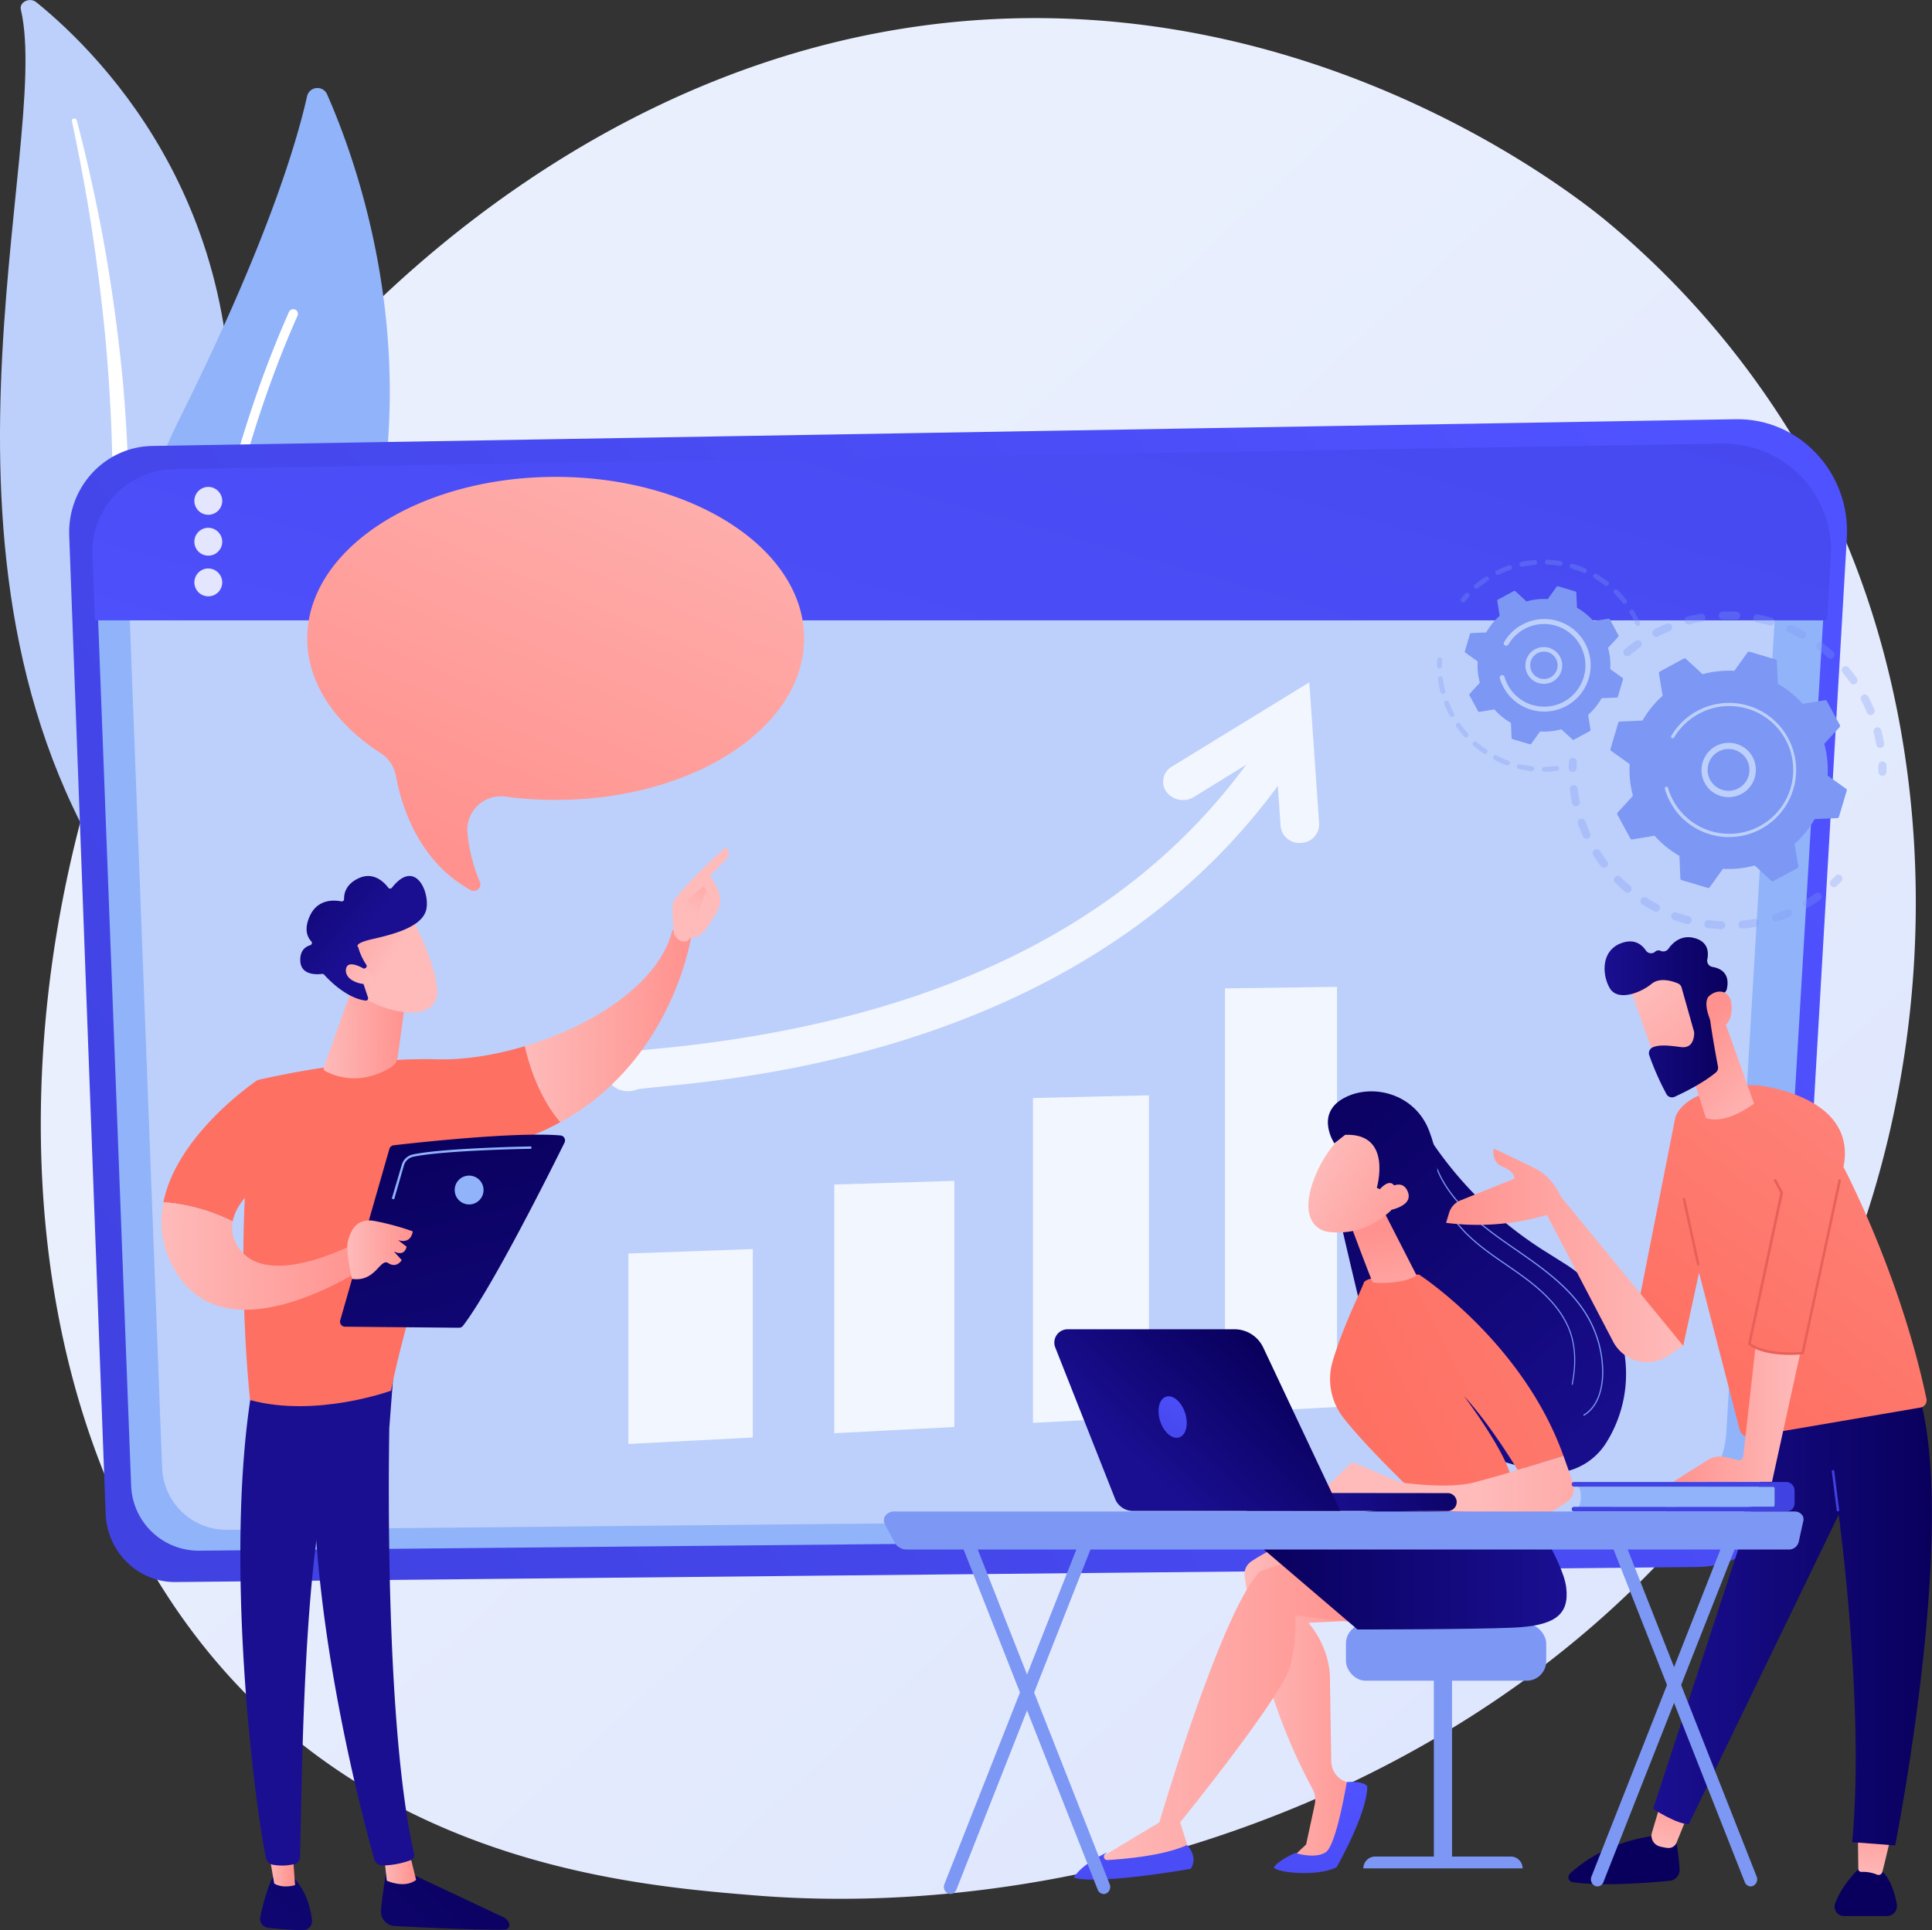 <svg xmlns="http://www.w3.org/2000/svg" xmlns:xlink="http://www.w3.org/1999/xlink" viewBox="0 0 825.11 824.5"><rect x="0" y="0" width="825.11" height="824.5" fill="#333333" stroke="none"/><defs><style>.cls-1{isolation:isolate;}.cls-2{fill:url(#linear-gradient);}.cls-3{fill:#bdd0fb;}.cls-4,.cls-9{fill:#fff;}.cls-4{mix-blend-mode:soft-light;}.cls-5{fill:#91b3fa;}.cls-6{fill:url(#linear-gradient-2);}.cls-7{fill:url(#linear-gradient-3);}.cls-8{opacity:0.85;}.cls-10{opacity:0.8;}.cls-11{fill:#7d97f4;}.cls-12{fill:url(#linear-gradient-4);}.cls-13{fill:url(#linear-gradient-5);}.cls-14{fill:url(#linear-gradient-6);}.cls-15{fill:url(#linear-gradient-7);}.cls-16{fill:url(#linear-gradient-8);}.cls-17{fill:url(#linear-gradient-9);}.cls-18{fill:url(#linear-gradient-10);}.cls-19{fill:url(#linear-gradient-11);}.cls-20{fill:url(#linear-gradient-12);}.cls-21{fill:url(#linear-gradient-13);}.cls-22{fill:url(#linear-gradient-14);}.cls-23{fill:url(#linear-gradient-15);}.cls-24{fill:url(#linear-gradient-16);}.cls-25{fill:url(#linear-gradient-17);}.cls-26{fill:url(#linear-gradient-18);}.cls-27{fill:url(#linear-gradient-19);}.cls-28{fill:url(#linear-gradient-20);}.cls-29{fill:url(#linear-gradient-21);}.cls-30{fill:url(#linear-gradient-22);}.cls-31{fill:url(#linear-gradient-23);}.cls-32{fill:url(#linear-gradient-24);}.cls-33{fill:url(#linear-gradient-25);}.cls-34{fill:url(#linear-gradient-26);}.cls-35{fill:url(#linear-gradient-27);}.cls-36{fill:url(#linear-gradient-28);}.cls-37{fill:url(#linear-gradient-29);}.cls-38{fill:url(#linear-gradient-30);}.cls-39{fill:url(#linear-gradient-31);}.cls-40{fill:url(#linear-gradient-32);}.cls-41{fill:url(#linear-gradient-33);}.cls-42{fill:url(#linear-gradient-34);}.cls-43{opacity:0.3;}.cls-44{fill:url(#linear-gradient-35);}.cls-45{fill:url(#linear-gradient-36);}.cls-46{fill:url(#linear-gradient-37);}.cls-47{fill:url(#linear-gradient-38);}.cls-48{fill:url(#linear-gradient-39);}.cls-49{fill:url(#linear-gradient-40);}.cls-50{fill:url(#linear-gradient-41);}.cls-51{fill:url(#linear-gradient-42);}.cls-52{fill:url(#linear-gradient-43);}.cls-53{fill:url(#linear-gradient-44);}.cls-54{fill:url(#linear-gradient-45);}.cls-55{fill:url(#linear-gradient-46);}.cls-56{fill:url(#linear-gradient-47);}.cls-57{fill:url(#linear-gradient-48);}.cls-58{fill:url(#linear-gradient-49);}.cls-59{fill:url(#linear-gradient-50);}.cls-60{fill:url(#linear-gradient-51);}.cls-61{fill:url(#linear-gradient-52);}.cls-62{fill:url(#linear-gradient-53);}</style><linearGradient id="linear-gradient" x1="866.89" y1="915.58" x2="276.52" y2="278.35" gradientUnits="userSpaceOnUse"><stop offset="0" stop-color="#dae3fe"/><stop offset="1" stop-color="#e9effd"/></linearGradient><linearGradient id="linear-gradient-2" x1="709.41" y1="191.25" x2="111.1" y2="646.81" gradientUnits="userSpaceOnUse"><stop offset="0" stop-color="#4f52ff"/><stop offset="1" stop-color="#4042e2"/></linearGradient><linearGradient id="linear-gradient-3" x1="354.38" y1="445.73" x2="528.26" y2="-174.15" xlink:href="#linear-gradient-2"/><linearGradient id="linear-gradient-4" x1="531.49" y1="725.43" x2="586.71" y2="725.43" gradientUnits="userSpaceOnUse"><stop offset="0" stop-color="#febbba"/><stop offset="1" stop-color="#ff928e"/></linearGradient><linearGradient id="linear-gradient-5" x1="565.28" y1="761.41" x2="557.15" y2="885.94" xlink:href="#linear-gradient-2"/><linearGradient id="linear-gradient-6" x1="466.66" y1="729.2" x2="583.18" y2="729.2" xlink:href="#linear-gradient-4"/><linearGradient id="linear-gradient-7" x1="538.55" y1="668.41" x2="669.09" y2="668.41" gradientUnits="userSpaceOnUse"><stop offset="0" stop-color="#09005d"/><stop offset="1" stop-color="#1a0f91"/></linearGradient><linearGradient id="linear-gradient-8" x1="486.9" y1="756.3" x2="478.78" y2="880.83" xlink:href="#linear-gradient-2"/><linearGradient id="linear-gradient-9" x1="1643.94" y1="470.8" x2="1502.55" y2="640.2" gradientTransform="matrix(-1, 0, 0, 1, 2189.75, 0)" xlink:href="#linear-gradient-7"/><linearGradient id="linear-gradient-10" x1="581.34" y1="606.72" x2="863.34" y2="464.72" gradientUnits="userSpaceOnUse"><stop offset="0" stop-color="#fe7062"/><stop offset="1" stop-color="#ff928e"/></linearGradient><linearGradient id="linear-gradient-11" x1="597.46" y1="576.92" x2="589.6" y2="526.45" xlink:href="#linear-gradient-4"/><linearGradient id="linear-gradient-12" x1="630.99" y1="634.03" x2="740.45" y2="634.03" xlink:href="#linear-gradient-4"/><linearGradient id="linear-gradient-13" x1="-965.41" y1="-86.93" x2="-912.4" y2="-50.92" gradientTransform="matrix(1, -0.06, 0.06, 1, 1530.81, 527.2)" xlink:href="#linear-gradient-4"/><linearGradient id="linear-gradient-14" x1="2158.68" y1="-129.54" x2="2014.92" y2="42.7" gradientTransform="matrix(-1, 0.06, 0.06, 1, 2720.75, 459.71)" xlink:href="#linear-gradient-7"/><linearGradient id="linear-gradient-15" x1="-997.08" y1="770.93" x2="-938.6" y2="810.65" gradientTransform="translate(1796.9 179.29) rotate(23.93)" xlink:href="#linear-gradient-4"/><linearGradient id="linear-gradient-16" x1="576.21" y1="725.69" x2="507.3" y2="744.58" gradientTransform="translate(21.71 -73.6) rotate(-2.83)" xlink:href="#linear-gradient-7"/><linearGradient id="linear-gradient-17" x1="539.81" y1="578.25" x2="490.92" y2="629.92" xlink:href="#linear-gradient-7"/><linearGradient id="linear-gradient-18" x1="510.26" y1="591.11" x2="488.07" y2="624.52" xlink:href="#linear-gradient-2"/><linearGradient id="linear-gradient-19" x1="-8101.27" y1="877.79" x2="-8100.55" y2="954.32" gradientTransform="matrix(-1, 0, 0, 1, -7408.43, 0)" xlink:href="#linear-gradient-7"/><linearGradient id="linear-gradient-20" x1="-8119.72" y1="792.33" x2="-8123.69" y2="761.29" gradientTransform="matrix(-1, 0, 0, 1, -7408.43, 0)" xlink:href="#linear-gradient-4"/><linearGradient id="linear-gradient-21" x1="-8204.66" y1="878.77" x2="-8203.94" y2="955.29" gradientTransform="matrix(-1, 0, 0, 1, -7408.43, 0)" xlink:href="#linear-gradient-7"/><linearGradient id="linear-gradient-22" x1="-8206.5" y1="802.97" x2="-8210.37" y2="772.72" gradientTransform="matrix(-1, 0, 0, 1, -7408.43, 0)" xlink:href="#linear-gradient-4"/><linearGradient id="linear-gradient-23" x1="-8233.54" y1="688.03" x2="-8114.45" y2="688.03" gradientTransform="matrix(-1, 0, 0, 1, -7408.43, 0)" xlink:href="#linear-gradient-7"/><linearGradient id="linear-gradient-24" x1="-8208.84" y1="669.76" x2="-8204.51" y2="661.09" gradientTransform="matrix(-1, 0, 0, 1, -7408.43, 0)" xlink:href="#linear-gradient-2"/><linearGradient id="linear-gradient-25" x1="726.74" y1="593.17" x2="886.74" y2="384.17" xlink:href="#linear-gradient-10"/><linearGradient id="linear-gradient-26" x1="-6788.11" y1="-1877.32" x2="-7112.92" y2="-1295.83" gradientTransform="matrix(-1, 0, 0, 1, -7408.43, 0)" gradientUnits="userSpaceOnUse"><stop offset="0" stop-color="#e1473d"/><stop offset="1" stop-color="#e9605a"/></linearGradient><linearGradient id="linear-gradient-27" x1="-8177.26" y1="604.29" x2="-8123.03" y2="604.29" gradientTransform="matrix(-1, 0, 0, 1, -7408.43, 0)" xlink:href="#linear-gradient-4"/><linearGradient id="linear-gradient-28" x1="-8127.28" y1="536.31" x2="-8026.01" y2="536.31" gradientTransform="matrix(-1, 0, 0, 1, -7408.43, 0)" xlink:href="#linear-gradient-4"/><linearGradient id="linear-gradient-29" x1="-8163.74" y1="479.51" x2="-8128.5" y2="443.35" gradientTransform="matrix(-1, 0, 0, 1, -7408.43, 0)" xlink:href="#linear-gradient-4"/><linearGradient id="linear-gradient-30" x1="-8112.63" y1="420.57" x2="-8156.57" y2="478.7" gradientTransform="matrix(-1, 0, 0, 1, -7408.43, 0)" xlink:href="#linear-gradient-4"/><linearGradient id="linear-gradient-31" x1="-8146.19" y1="434.59" x2="-8093.7" y2="434.59" gradientTransform="matrix(-1, 0, 0, 1, -7408.43, 0)" xlink:href="#linear-gradient-7"/><linearGradient id="linear-gradient-32" x1="-8176.99" y1="466.61" x2="-8141.74" y2="430.45" gradientTransform="matrix(-1, 0, 0, 1, -7408.43, 0)" xlink:href="#linear-gradient-4"/><linearGradient id="linear-gradient-33" x1="-6816.23" y1="-1893.02" x2="-7141.04" y2="-1311.54" xlink:href="#linear-gradient-26"/><linearGradient id="linear-gradient-34" x1="-12426.43" y1="687.3" x2="-12426.79" y2="665.67" gradientTransform="matrix(-1, 0, 0, 1, -11708.43, 0)" xlink:href="#linear-gradient-2"/><linearGradient id="linear-gradient-35" x1="302.64" y1="121.53" x2="197.63" y2="364.55" xlink:href="#linear-gradient-4"/><linearGradient id="linear-gradient-36" x1="15902.48" y1="694.82" x2="15746.91" y2="864.04" gradientTransform="translate(-15681.31 -60.2) rotate(0.54)" xlink:href="#linear-gradient-7"/><linearGradient id="linear-gradient-37" x1="15851.99" y1="707.39" x2="15865.81" y2="707.39" gradientTransform="translate(-15681.31 -60.2) rotate(0.54)" xlink:href="#linear-gradient-4"/><linearGradient id="linear-gradient-38" x1="9074" y1="8398.5" x2="9199" y2="8254.5" gradientTransform="translate(-15681.31 -60.2) rotate(0.54)" xlink:href="#linear-gradient-7"/><linearGradient id="linear-gradient-39" x1="15867.58" y1="662.73" x2="15712.01" y2="831.96" gradientTransform="translate(-15681.31 -60.2) rotate(0.54)" xlink:href="#linear-gradient-7"/><linearGradient id="linear-gradient-40" x1="15802.18" y1="706.68" x2="15814.11" y2="706.68" gradientTransform="translate(-15681.31 -60.2) rotate(0.54)" xlink:href="#linear-gradient-4"/><linearGradient id="linear-gradient-41" x1="9053.44" y1="8380.65" x2="9178.44" y2="8236.65" gradientTransform="translate(-15681.31 -60.2) rotate(0.54)" xlink:href="#linear-gradient-7"/><linearGradient id="linear-gradient-42" x1="-880.09" y1="-3495.5" x2="-674.09" y2="-3762.5" gradientTransform="matrix(-1, 0, 0, 1, -3814.62, 0)" xlink:href="#linear-gradient-10"/><linearGradient id="linear-gradient-43" x1="15908.87" y1="346.87" x2="15979.47" y2="346.87" gradientTransform="translate(-15681.31 -60.2) rotate(0.54)" xlink:href="#linear-gradient-4"/><linearGradient id="linear-gradient-44" x1="-6206.16" y1="334.1" x2="-6158.78" y2="441.89" gradientTransform="matrix(-1, -0.01, -0.01, 1, -5923.73, 33.43)" xlink:href="#linear-gradient-4"/><linearGradient id="linear-gradient-45" x1="15979.13" y1="299.14" x2="15998.9" y2="268.74" gradientTransform="translate(-15681.31 -60.2) rotate(0.54)" xlink:href="#linear-gradient-4"/><linearGradient id="linear-gradient-46" x1="-849.66" y1="-3472.02" x2="-643.66" y2="-3739.02" gradientTransform="matrix(-1, 0, 0, 1, -3814.62, 0)" xlink:href="#linear-gradient-10"/><linearGradient id="linear-gradient-47" x1="15754.38" y1="446.86" x2="15843.72" y2="446.86" gradientTransform="translate(-15681.31 -60.2) rotate(0.54)" xlink:href="#linear-gradient-4"/><linearGradient id="linear-gradient-48" x1="15822.98" y1="351.35" x2="15858.31" y2="351.35" gradientTransform="translate(-15681.31 -60.2) rotate(0.54)" xlink:href="#linear-gradient-4"/><linearGradient id="linear-gradient-49" x1="6314.59" y1="7900.41" x2="6301.39" y2="7856.88" gradientTransform="matrix(0.75, -0.66, 0.66, 0.75, -9772.98, -1364.02)" xlink:href="#linear-gradient-4"/><linearGradient id="linear-gradient-50" x1="6302.68" y1="7824.56" x2="6313.72" y2="7887.54" gradientTransform="matrix(0.75, -0.66, 0.66, 0.75, -9772.98, -1364.02)" xlink:href="#linear-gradient-7"/><linearGradient id="linear-gradient-51" x1="6301.1" y1="7900.21" x2="6289.22" y2="7861.04" gradientTransform="matrix(0.75, -0.66, 0.66, 0.75, -9772.98, -1364.02)" xlink:href="#linear-gradient-4"/><linearGradient id="linear-gradient-52" x1="15582.92" y1="479.56" x2="15632.22" y2="684.98" gradientTransform="translate(-15400.79)" xlink:href="#linear-gradient-7"/><linearGradient id="linear-gradient-53" x1="15549.13" y1="533.9" x2="15577.07" y2="533.9" gradientTransform="translate(-15400.79)" xlink:href="#linear-gradient-4"/></defs><g class="cls-1"><g id="Layer_2" data-name="Layer 2"><g id="Metaphor_illustration" data-name="Metaphor illustration"><path class="cls-2" d="M784.62,552.44c-81.12,189.62-295.26,271.06-463,257.17-45.81-3.79-138-11.42-209.95-79.47C-26.57,599.44-5.29,326.23,127,165.39,144.06,144.68,262,5.9,445.78,7.75c134.55,1.37,229,77.37,240.48,86.84a370.34,370.34,0,0,1,75.34,85.49C829.36,286,835.31,434,784.62,552.44Z"/><path class="cls-3" d="M8.91,4.11C8.14.84,12.75-1.34,15.57,1c28.66,23.23,97.51,92.81,80.35,214.41C74.39,367.93,111.19,423.6,157,457.56c0,0-62.92-16-102.5-72.46C-42.68,246.41,22.59,62.36,8.91,4.11Z"/><path class="cls-4" d="M30.72,51.76c3.58,17,6.78,34,9.25,51.14s4.54,34.25,5.89,51.44S48,188.74,48.08,206s-.57,34.42-1.36,51.68-1.47,34.65-.21,52.16,4.92,35.09,12.22,51.62c1.82,4.11,3.74,8.22,5.92,12.19s4.4,7.92,6.78,11.81a186.28,186.28,0,0,0,16.25,22.36,205.27,205.27,0,0,0,42.8,37.46,4.29,4.29,0,0,0,5.42-.62,3,3,0,0,0-.62-4.62h0c-3.83-2.68-7.62-5.41-11.25-8.27-1.85-1.4-3.61-2.87-5.41-4.32s-3.54-2.94-5.22-4.49a185.92,185.92,0,0,1-46.7-64.06,151.6,151.6,0,0,1-8.1-24.33,166.11,166.11,0,0,1-3.91-25.2c-1.37-17-.75-34.2-.22-51.47s.88-34.62.42-52q-.3-13-1.14-26c-.25-4.33-.6-8.65-.94-13s-.8-8.64-1.26-13q-2.79-25.89-7.42-51.57c-3.19-17.09-6.9-34.11-11.37-51a1.05,1.05,0,0,0-1.24-.67A.9.9,0,0,0,30.72,51.76Z"/><path class="cls-5" d="M83.14,369.29a7.22,7.22,0,0,1-11.81-2c-11.66-25.75-38-101.52,5.54-188.82,36.8-73.72,49.75-117.2,54.27-137.34a4.52,4.52,0,0,1,8.55-.83C159.13,84.35,210.45,234.21,83.14,369.29Z"/><path class="cls-4" d="M76.76,366.57a1.26,1.26,0,0,1-.39,0,2,2,0,0,1-2-2c0-1.25,2.46-126.39,49-231.21a2,2,0,1,1,3.65,1.62C80.85,239,78.42,363.39,78.4,364.63A2,2,0,0,1,76.76,366.57Z"/><path class="cls-6" d="M65,190.5l676.27-11.42c27.23-.46,49.08,22.89,47.47,50.71L765.44,630.1c-1.28,21.91-18.9,39.07-40.34,39.28L75,675.81C59,676,45.72,663,45.11,646.6L29.56,228.8C28.79,208.13,44.77,190.85,65,190.5Z"/><path class="cls-5" d="M75.35,200.7,734,189.83a45.54,45.54,0,0,1,46.22,48.25L757.52,618.93a39.73,39.73,0,0,1-39.28,37.38L85.15,662.42A28.88,28.88,0,0,1,56,634.63L40.85,237.14A35.11,35.11,0,0,1,75.35,200.7Z"/><path class="cls-3" d="M87.67,213.83l627.16-10.35a43.38,43.38,0,0,1,44,45.94L737.26,612.09a37.84,37.84,0,0,1-37.41,35.58L97,653.5A27.52,27.52,0,0,1,69.24,627L54.81,248.53A33.44,33.44,0,0,1,87.67,213.83Z"/><path class="cls-7" d="M735.49,189.51,74.11,200.43A35.25,35.25,0,0,0,39.47,237l1.06,28H780.3L781.91,238A45.76,45.76,0,0,0,735.49,189.51Z"/><g class="cls-8"><path class="cls-9" d="M94.91,214A5.95,5.95,0,1,1,89,208,6,6,0,0,1,94.91,214Z"/><path class="cls-9" d="M94.91,231.41a5.95,5.95,0,1,1-6-5.95A6,6,0,0,1,94.91,231.41Z"/><path class="cls-9" d="M94.91,248.84a5.95,5.95,0,1,1-6-6A6,6,0,0,1,94.91,248.84Z"/></g><g class="cls-10"><polygon class="cls-9" points="321.5 614.06 268.37 616.83 268.37 535.47 321.5 533.57 321.5 614.06"/><polygon class="cls-9" points="407.57 609.57 356.3 612.24 356.3 506 407.57 504.44 407.57 609.57"/><polygon class="cls-9" points="490.69 605.23 441.17 607.81 441.17 469.05 490.69 467.89 490.69 605.23"/><polygon class="cls-9" points="571 601.03 523.15 603.53 523.15 422.22 571 421.56 571 601.03"/><path class="cls-9" d="M551.49,312.81a8.59,8.59,0,0,0-11.37,2.48q-3.82,5.82-7.91,11.39C481.24,396,397.48,437,279.68,448.09c-3.84.36-6.87.64-9.12.93a22.56,22.56,0,0,0-5.6,1.29,9.24,9.24,0,0,0-5.17,4.63c-2,4.21.24,9,5,10.63a10.29,10.29,0,0,0,3.61.57,10.75,10.75,0,0,0,3.91-.85c1.72-.26,5.42-.62,9-1,21.57-2.11,71.33-6.94,124.69-26.81C465.76,415.25,512.47,381,545.72,335.72c3-4,5.8-8.11,8.53-12.29A7.47,7.47,0,0,0,551.49,312.81Z"/><path class="cls-9" d="M555.15,360.1a8,8,0,0,1-8.23-7.21l-2.36-33.82-34.71,21.4a8.88,8.88,0,0,1-11.69-2.19,7.43,7.43,0,0,1,2.32-10.81l58.7-36,4.19,60.38a7.91,7.91,0,0,1-7.68,8.19Z"/></g><rect class="cls-11" x="612.36" y="712.53" width="7.77" height="83.98"/><path class="cls-11" d="M650.25,798.13h-68a5.07,5.07,0,0,1,5.06-5.06h57.9a5.06,5.06,0,0,1,5.06,5.06Z"/><rect class="cls-11" x="574.83" y="693.71" width="85.52" height="24.25" rx="8.35"/><path class="cls-12" d="M558.91,656.53S547.37,658.32,534.4,667a6.46,6.46,0,0,0-2.86,6.18c1.55,12.31,7.94,52.14,29,91a9.8,9.8,0,0,1,.94,6.72l-3.66,17L551,794.33h17.48l11.64-31.5-5-1.58a9.4,9.4,0,0,1-6.57-8.81L568,718.65c.5-15-9.23-25.44-9.23-25.44l27.92-1.35Z"/><path class="cls-13" d="M544.21,797.4c-1.59,2.08,17.14,4.83,26.6.27,0,0,13.11-22.81,13.11-34.56,0,0-1-2.4-8.74-1.86,0,0-4.4,27-9,30s-13,.3-13,.3S546.56,794.32,544.21,797.4Z"/><path class="cls-14" d="M583.18,693.71c-.15-.26-30.06-3.6-30.06-3.6A69.07,69.07,0,0,1,551,711.72c-3.06,12.52-47,66.76-47,66.76l4.6,14.59a74.06,74.06,0,0,1-42,2.53l28.53-17.12s26.7-91,43.06-107.24l30-10.37Z"/><path class="cls-15" d="M650.25,640.76s17.23,25.63,18.64,37.32-4.72,16.44-22.8,17.22-66.34.77-66.34.77l-41.2-35.2s30-10.72,37.83-13.75S650.25,640.76,650.25,640.76Z"/><path class="cls-16" d="M506.93,788.16s5,4.8,1.61,10.14c0,0-39.26,7-49.93,3.8,0,0,2.22-5.05,14.22-10.8L472,792a1.43,1.43,0,0,0,.94,2.57C480.81,794.1,497.18,792.65,506.93,788.16Z"/><path class="cls-17" d="M572.08,519.32c0,2.39,21.5,90.81,21.5,90.81l61.28,18a27.53,27.53,0,0,0,31.07-11.74h0a55.37,55.37,0,0,0-17.4-76.4l-8.67-5.46a162.77,162.77,0,0,1-47-44.79l-3.27-4.69Z"/><path class="cls-11" d="M676.45,604.75a.24.24,0,0,1-.21-.12.24.24,0,0,1,.08-.34c7.25-4.36,7.94-14.25,7.91-18.3a47.56,47.56,0,0,0-6.18-23c-7.13-12.56-19.47-21.11-31.4-29.37l-2.47-1.72c-12.2-8.49-25.67-18.79-31.16-33.71a.25.25,0,0,1,.47-.18c5.44,14.79,18.84,25,31,33.48l2.47,1.71c12,8.3,24.37,16.88,31.56,29.54A48.21,48.21,0,0,1,684.73,586c0,4.14-.68,14.24-8.15,18.73A.31.31,0,0,1,676.45,604.75Z"/><path class="cls-11" d="M671.48,591.6h-.05a.27.27,0,0,1-.2-.3c1.62-8.2,1.38-15.52-.71-21.76-3.78-11.29-13.8-19.51-22.11-25.4-1.68-1.19-3.4-2.38-5.07-3.53-7.72-5.31-15.69-10.8-21.48-18.28a.24.24,0,0,1,0-.35.25.25,0,0,1,.35,0c5.74,7.43,13.69,12.89,21.37,18.18,1.67,1.15,3.4,2.34,5.07,3.53,8.38,5.94,18.48,14.23,22.3,25.65,2.12,6.33,2.36,13.73.73,22A.24.24,0,0,1,671.48,591.6Z"/><path class="cls-18" d="M603.65,637.36s-20.07-19.1-29.94-31.76a26.84,26.84,0,0,1-4.55-24.16c4.51-15.2,12.52-30.93,13.25-33.38,1.12-3.76,23.62-3.6,23.62-3.6s44.28,28.73,61.67,77.41L648.17,628s-11.56-19.39-23-31.72c0,0,19.77,26.1,20.46,36.79Z"/><path class="cls-19" d="M576.37,521.92c.23.78,9.43,25.41,9.89,25.81s12.88,1.07,18.72-2.92l-14.5-28.36Z"/><path class="cls-20" d="M562.77,638.78l14.74-14.21,20.4,8.62s20.3,3.14,31.92,0L641.45,630l26.25-8.17,4.13,11.65a7,7,0,0,1-2.57,8.06,45.35,45.35,0,0,1-6.63,4.13c-3.46,1.52-85.23-1-85.23-1Z"/><path class="cls-21" d="M578.75,481.2s-10.63,5.22-17.15,21.39S561,525.72,568,526.32s17.39-.14,27.81-10.94S592.61,474.94,578.75,481.2Z"/><path class="cls-22" d="M588,507.4s6.92-23.51-13.53-22.62l-4.61,3.63s-8.22-12.35,3.73-19.14,30.62-2.41,36.8,13.86,3.72,27.15-4.54,35.58-12.36-.37-12.36-.37,4.32-7.68,2.17-11.54S589.3,508,589.3,508Z"/><path class="cls-23" d="M588.05,511.51s9.52-10.13,13-2.87-9.47,9.05-14.35,9.33Z"/><path class="cls-24" d="M618.56,645.48h-.2l-85.52-.1a3.83,3.83,0,0,1,0-7.65l85.52.09a3.83,3.83,0,0,1,.19,7.65Z"/><path class="cls-25" d="M456,567.83h71.22a13.58,13.58,0,0,1,12.27,7.79l32.93,69.82H483.88a8.25,8.25,0,0,1-7.67-5.22l-25.53-64.61A5.69,5.69,0,0,1,456,567.83Z"/><path class="cls-26" d="M506.14,603.63c1.55,4.8.41,9.45-2.54,10.4s-6.6-2.17-8.14-7-.4-9.45,2.55-10.4S504.6,598.84,506.14,603.63Z"/><path class="cls-27" d="M716.06,787.54a103.19,103.19,0,0,1,1.25,10.9,4.7,4.7,0,0,1-4.23,5c-8.75.85-28.68,2.41-41.4.58a2.13,2.13,0,0,1-1.17-3.67c5.24-4.89,17.91-14.4,38.77-16.48Z"/><path class="cls-28" d="M720.41,776.31,716,787.16a3.62,3.62,0,0,1-3.71,2.24,19.32,19.32,0,0,1-3.62-.7,4.75,4.75,0,0,1-3.16-5.91l3.34-11.17Z"/><path class="cls-29" d="M796.08,796.18s-8.86,7.42-12.32,16.93a4,4,0,0,0,3.84,5.37h18.24a4.3,4.3,0,0,0,4.25-5C808.93,806.88,805.58,796.21,796.08,796.18Z"/><path class="cls-30" d="M807.06,786.53s-1.79,7.93-3.17,13.16a1.67,1.67,0,0,1-2.19,1.14,15.32,15.32,0,0,0-6.64-1.2,1.29,1.29,0,0,1-1.42-1.29l-.17-13.16Z"/><path class="cls-31" d="M759.92,608.24,706,772.69s10.34,6.77,15.26,6.49l64-132.16s11.2,81.43,5.78,139.9l18.33,1.4s29.82-149.41,7.24-200.58Z"/><path class="cls-32" d="M785,645.6H785a.51.51,0,0,0,.45-.58l-2.09-16.6a.53.53,0,0,0-.58-.46.54.54,0,0,0-.46.59l2.1,16.6A.52.52,0,0,0,785,645.6Z"/><path class="cls-33" d="M749.82,463.53s43.67,3.88,37.49,35c0,0,24.14,45.43,35.43,99a3.15,3.15,0,0,1-2.55,3.74l-72.73,12.45a3.9,3.9,0,0,1-4.45-2.88l-17.38-67.16-6.77,31.23-21.52-5.61,18.11-91.76S718,464.11,749.82,463.53Z"/><path class="cls-34" d="M725.26,540.63h.11a.56.56,0,0,0,.42-.65l-6.07-27.84a.54.54,0,1,0-1.05.23l6.06,27.84A.55.55,0,0,0,725.26,540.63Z"/><path class="cls-35" d="M729.65,623.47a10.39,10.39,0,0,1,7.51-1l5.06,1.26a1.83,1.83,0,0,0,2.26-1.58l5.24-46.61c6.55,3.11,16,2.74,19.11,2.51L756.78,633H714.6Z"/><path class="cls-36" d="M617.58,522.36l1.28-4.23a8.37,8.37,0,0,1,4.9-5.36l23-9.28s.35-2.95-4.87-5-4-7.86-4-7.86,7.13,3.26,17.57,8.42c6,3,9.32,8.16,11.1,12.08l52.25,63.69-6.14,4.21A16.38,16.38,0,0,1,689,573.25L660.67,519A105.34,105.34,0,0,1,617.58,522.36Z"/><path class="cls-37" d="M735.67,433.82l13.43,37.59s-11.89,9.3-20.57,6.16L721.76,456S726.93,429.68,735.67,433.82Z"/><path class="cls-38" d="M695.58,420.32c0,.58,12.94,36.63,12.94,36.63l20.42-7.83-7.18-36S695.58,410.62,695.58,420.32Z"/><path class="cls-39" d="M718.17,421.9l5.27,18.65a2.57,2.57,0,0,1,.1.73c0,1.52-.37,6.75-5.7,6-4.84-.64-9.26-1.16-12.08.16a2.71,2.71,0,0,0-1.39,3.37,116.66,116.66,0,0,0,7.35,16.6,2.7,2.7,0,0,0,3.48,1.11c3.83-1.74,11.82-5.65,17.51-10.3a2.72,2.72,0,0,0,1-2.6c-.9-4.77-3.56-19.28-3.68-23.44-.11-3.9,4.27-6.88,6.2-8a2.66,2.66,0,0,0,1.25-1.68c.61-2.52,1.12-8.2-6.13-9.45a2.72,2.72,0,0,1-2.2-3.23c.61-3,.42-7.42-5.29-9.05s-9.45,1.83-11.3,4.51a2.73,2.73,0,0,1-3.36.9,2.13,2.13,0,0,0-2.4.43,2.66,2.66,0,0,1-3.9-.6c-1.69-2.49-4.77-5-10-3.29-9.23,3-8.78,13.63-5.4,19.41s13.2,2,17.85-1.85c3.54-2.92,8.92-1.17,11.3-.17A2.68,2.68,0,0,1,718.17,421.9Z"/><path class="cls-40" d="M731.84,439s-5.46-10.33-1.85-13.57,9.73-2.72,9.57,5.36C739.35,440.87,731.84,439,731.84,439Z"/><path class="cls-41" d="M764.59,578.77a51.2,51.2,0,0,0,5.34-.25l.39,0,15.9-74.15a.54.54,0,1,0-1.06-.22l-15.74,73.37c-2.36.21-15,1-21.67-3.68l13.77-64.42L758.65,504a.54.54,0,1,0-1,.5l2.69,5.07-13.84,64.72.28.21C751.64,578.09,759.4,578.77,764.59,578.77Z"/><path class="cls-5" d="M673.8,643.75H758v-8.69H673.8C675.6,635.06,675.6,643.75,673.8,643.75Z"/><path class="cls-42" d="M757,643.75a1,1,0,0,0,1-1v-6.69a1,1,0,0,0-1-1H672.23a1,1,0,1,1,0-2h90.55a3.64,3.64,0,0,1,3.64,3.64v5.55a3.43,3.43,0,0,1-3.43,3.42H672.23a1,1,0,1,1,0-2Z"/><path class="cls-11" d="M405.89,809.07a2.55,2.55,0,0,1-1.09-.25,3.14,3.14,0,0,1-1.45-4L461.46,657.4a2.7,2.7,0,0,1,3.64-1.59,3.13,3.13,0,0,1,1.45,4L408.44,807.24A2.78,2.78,0,0,1,405.89,809.07Z"/><path class="cls-11" d="M471.36,809.07a2.79,2.79,0,0,1-2.55-1.83L410.7,659.79a3.15,3.15,0,0,1,1.45-4,2.69,2.69,0,0,1,3.64,1.59L473.9,804.85a3.12,3.12,0,0,1-1.45,4A2.48,2.48,0,0,1,471.36,809.07Z"/><path class="cls-11" d="M682.23,805.83a2.7,2.7,0,0,1-1.1-.24,3.15,3.15,0,0,1-1.45-4L737.8,654.16a2.69,2.69,0,0,1,3.64-1.58,3.14,3.14,0,0,1,1.45,4L684.77,804A2.76,2.76,0,0,1,682.23,805.83Z"/><path class="cls-11" d="M747.69,805.83a2.76,2.76,0,0,1-2.54-1.83L687,656.55a3.14,3.14,0,0,1,1.45-4,2.69,2.69,0,0,1,3.64,1.58l58.12,147.45a3.15,3.15,0,0,1-1.45,4A2.7,2.7,0,0,1,747.69,805.83Z"/><path class="cls-11" d="M770.18,649.61a3,3,0,0,0-.8-2.74,4,4,0,0,0-2.93-1.2H381.85a4.56,4.56,0,0,0-3.68,1.75,3.37,3.37,0,0,0-.29,3.65l4.17,7.85a5.93,5.93,0,0,0,5.29,3H763.81a4.31,4.31,0,0,0,4.34-3.12Z"/><g class="cls-43"><path class="cls-11" d="M693.6,279.59a1.71,1.71,0,0,1,.31-2.26c1.47-1.23,3-2.43,4.58-3.54a1.69,1.69,0,0,1,2.37.4l0,0a1.7,1.7,0,0,1-.42,2.34c-1.5,1.06-3,2.19-4.35,3.37a1.72,1.72,0,0,1-2.4-.2A1.71,1.71,0,0,0,693.6,279.59Zm12.3-8.24a1,1,0,0,1-.1-.17,1.69,1.69,0,0,1,.72-2.29c1.71-.89,3.47-1.72,5.24-2.46a1.7,1.7,0,1,1,1.31,3.14c-1.68.7-3.36,1.48-5,2.33A1.71,1.71,0,0,1,705.9,271.35ZM719.7,266a1.94,1.94,0,0,1-.23-.53,1.69,1.69,0,0,1,1.21-2.07c1.86-.49,3.77-.9,5.66-1.22a1.7,1.7,0,0,1,.58,3.35c-1.81.3-3.61.69-5.38,1.16A1.72,1.72,0,0,1,719.7,266Zm14.66-2.1a1.68,1.68,0,0,1-.3-.91,1.71,1.71,0,0,1,1.65-1.75c1.92,0,3.87,0,5.79.08a1.7,1.7,0,1,1-.19,3.39c-1.82-.1-3.67-.12-5.5-.07A1.68,1.68,0,0,1,734.36,263.93Zm14.75,1.21a1.68,1.68,0,0,1-.27-1.28,1.71,1.71,0,0,1,2-1.34c1.88.37,3.78.83,5.63,1.36a1.7,1.7,0,1,1-.93,3.26c-1.77-.5-3.57-.93-5.36-1.29A1.68,1.68,0,0,1,749.11,265.14Zm14.11,4.45a1.68,1.68,0,0,1-.15-1.64,1.7,1.7,0,0,1,2.24-.87c1.76.78,3.51,1.65,5.19,2.57a1.7,1.7,0,0,1-1.63,3c-1.6-.88-3.26-1.7-4.93-2.44A1.63,1.63,0,0,1,763.22,269.59Zm38.36,49.19a1.84,1.84,0,0,1-.27-.66c-.31-1.8-.7-3.61-1.16-5.38a1.7,1.7,0,0,1,3.28-.86c.49,1.86.91,3.77,1.23,5.66a1.7,1.7,0,0,1-3.08,1.24ZM776,277.06a1.7,1.7,0,0,1,2.42-2.32c1.54,1.15,3.05,2.38,4.49,3.66a1.7,1.7,0,0,1-2.26,2.54c-1.36-1.22-2.8-2.39-4.26-3.48A1.64,1.64,0,0,1,776,277.06Zm21.45,27.52a1.78,1.78,0,0,1-.17-.3c-.7-1.69-1.49-3.36-2.34-5a1.7,1.7,0,1,1,3-1.58c.9,1.71,1.73,3.47,2.47,5.24a1.7,1.7,0,0,1-3,1.62Zm-10.67-17.4a1.7,1.7,0,0,1,2.7-2.05c1.24,1.46,2.44,3,3.56,4.57l0,0a1.7,1.7,0,0,1-2.79,1.94c-1.06-1.49-2.2-2.95-3.38-4.34Z"/><path class="cls-11" d="M802.54,330.67a1.61,1.61,0,0,1-.29-1c0-.87,0-1.76,0-2.64a1.7,1.7,0,0,1,3.4-.11c0,.93,0,1.87,0,2.79a1.7,1.7,0,0,1-3.11.93Z"/></g><g class="cls-43"><path class="cls-11" d="M781.83,378.15a1.71,1.71,0,0,1,.24-2.19q1-.91,1.89-1.86a1.7,1.7,0,0,1,2.4,0,1.68,1.68,0,0,1,0,2.4c-.65.67-1.32,1.32-2,2a1.7,1.7,0,0,1-2.4-.07Z"/><path class="cls-11" d="M681.73,367.33c-.44-.64-.87-1.3-1.29-2A1.69,1.69,0,0,1,681,363a1.71,1.71,0,0,1,2.35.53c1,1.53,2,3,3.08,4.45a1.7,1.7,0,0,1-2.72,2.05C683,369.17,682.35,368.25,681.73,367.33Zm-5.56-9.86a2,2,0,0,1-.14-.25c-.79-1.72-1.51-3.5-2.15-5.28a1.7,1.7,0,0,1,3.2-1.15c.61,1.69,1.29,3.38,2,5a1.7,1.7,0,0,1-3,1.66Zm13.37,19.33a1.7,1.7,0,0,1,2.61-2.16c1.27,1.27,2.61,2.51,4,3.67a1.7,1.7,0,1,1-2.2,2.59c-1.44-1.22-2.85-2.52-4.19-3.86Zm-17.92-33.16a1.85,1.85,0,0,1-.26-.61c-.39-1.85-.7-3.75-.93-5.63a1.7,1.7,0,1,1,3.37-.41c.22,1.78.52,3.58.89,5.34a1.7,1.7,0,0,1-3.07,1.31Zm29.27,42.26a1.7,1.7,0,0,1,0-1.86,1.71,1.71,0,0,1,2.35-.53c1.51,1,3.09,1.87,4.69,2.71a1.7,1.7,0,1,1-1.58,3c-1.68-.88-3.34-1.84-4.93-2.85A1.76,1.76,0,0,1,700.89,385.9ZM714,392.3a1.68,1.68,0,0,1-.2-1.53,1.7,1.7,0,0,1,2.18-1c1.69.61,3.43,1.15,5.17,1.62a1.7,1.7,0,1,1-.88,3.28c-1.83-.49-3.66-1.06-5.44-1.71A1.62,1.62,0,0,1,714,392.3Zm14.16,3.4a1.64,1.64,0,0,1-.28-1.17,1.7,1.7,0,0,1,1.9-1.47c1.78.22,3.6.38,5.39.45a1.7,1.7,0,0,1-.14,3.4c-1.89-.08-3.8-.24-5.68-.48A1.67,1.67,0,0,1,728.13,395.7Zm14.56.23a1.67,1.67,0,0,1-.28-.8,1.69,1.69,0,0,1,1.53-1.85c1.79-.17,3.59-.42,5.36-.74a1.7,1.7,0,0,1,.61,3.34c-1.87.34-3.77.6-5.65.78A1.72,1.72,0,0,1,742.69,395.93ZM757,393a1.91,1.91,0,0,1-.21-.43,1.7,1.7,0,0,1,1.09-2.14c1.7-.56,3.41-1.2,5.06-1.91a1.7,1.7,0,1,1,1.33,3.13c-1.74.74-3.54,1.42-5.33,2A1.71,1.71,0,0,1,757,393Zm13.25-6-.05-.09a1.7,1.7,0,0,1,.59-2.33c1.14-.68,2.27-1.4,3.36-2.14l1.18-.82a1.7,1.7,0,1,1,2,2.77l-1.24.86c-1.15.78-2.34,1.54-3.53,2.25A1.72,1.72,0,0,1,770.2,386.92Z"/><path class="cls-11" d="M670.23,329.09a1.7,1.7,0,0,1-.3-1c0-.92.05-1.85.1-2.78a1.7,1.7,0,0,1,3.4.19c0,.88-.09,1.77-.1,2.65a1.7,1.7,0,0,1-1.72,1.67A1.68,1.68,0,0,1,670.23,329.09Z"/></g><path class="cls-11" d="M687.81,319.91a.78.78,0,0,0,.3.87L696,326.4a42,42,0,0,0,1.4,13.56l-6.52,7.12a.8.8,0,0,0-.12.92l5.53,10.19a.77.77,0,0,0,.82.4l9.53-1.58a42.25,42.25,0,0,0,10.6,8.59l.41,9.66a.79.79,0,0,0,.57.72l11.11,3.3a.78.78,0,0,0,.87-.3l5.62-7.85a42.33,42.33,0,0,0,13.57-1.41l7.12,6.52a.79.79,0,0,0,.91.12l10.19-5.52A.81.81,0,0,0,768,370l-1.58-9.53A42.21,42.21,0,0,0,775,349.89l9.65-.42a.8.8,0,0,0,.73-.57l3.3-11.11a.78.78,0,0,0-.3-.87l-7.86-5.62a42.05,42.05,0,0,0-1.41-13.57l6.53-7.12a.78.78,0,0,0,.11-.91l-5.52-10.19a.8.8,0,0,0-.83-.41l-9.52,1.58a42,42,0,0,0-10.6-8.58l-.42-9.66a.79.79,0,0,0-.56-.73l-11.11-3.3a.82.82,0,0,0-.88.3l-5.62,7.86A42.3,42.3,0,0,0,727.13,288L720,281.45a.79.79,0,0,0-.91-.11l-10.2,5.52a.79.79,0,0,0-.4.83l1.58,9.53a42,42,0,0,0-8.59,10.59l-9.65.42a.79.79,0,0,0-.73.56Z"/><path class="cls-3" d="M728.61,335.4A11.65,11.65,0,0,1,746.82,321a11.66,11.66,0,0,1-.69,16.46,11.67,11.67,0,0,1-16.46-.68A12,12,0,0,1,728.61,335.4Zm17-11.56a9.14,9.14,0,0,0-.82-1,8.93,8.93,0,1,0-.53,12.62,8.92,8.92,0,0,0,1.35-11.58Z"/><path class="cls-3" d="M714.83,345.06a29,29,0,0,1-1.53-2.51h0c-.15-.28-.3-.55-.44-.83a30,30,0,0,1-1.72-4.25l0-.06c0-.06,0-.12,0-.17s-.07-.22-.1-.33a.7.7,0,0,1,.27-.76,1.11,1.11,0,0,1,.19-.09.7.7,0,0,1,.85.47,27.29,27.29,0,0,0,39.2,16.36,26.45,26.45,0,0,0,2.4-1.46,27.3,27.3,0,0,0,8.6-35.53,27.33,27.33,0,0,0-37-11c-.81.45-1.6.93-2.36,1.45A27.08,27.08,0,0,0,715,315a.88.88,0,0,1-.21.22.68.68,0,0,1-1-.91,28.65,28.65,0,1,1,40.81,38.26,29.22,29.22,0,0,1-2.52,1.54,28.65,28.65,0,0,1-37.3-9Z"/><g class="cls-43"><path class="cls-11" d="M624,256.84a1,1,0,0,1,.06-1.26c.56-.68,1.16-1.36,1.76-2a1.05,1.05,0,0,1,1.54,1.43c-.58.62-1.14,1.27-1.68,1.93a1,1,0,0,1-1.48.14A.83.83,0,0,1,624,256.84Z"/><path class="cls-11" d="M629.65,251.1a1,1,0,0,1,.2-1.39,43.38,43.38,0,0,1,3.68-2.79l.81-.54a1.09,1.09,0,0,1,1.45.31,1,1,0,0,1-.31,1.45c-.26.17-.52.34-.77.52a43,43,0,0,0-3.51,2.65,1,1,0,0,1-1.48-.12Zm9.14-5.94a.57.57,0,0,1-.08-.13,1.05,1.05,0,0,1,.48-1.4,44.52,44.52,0,0,1,5.16-2.14,1.06,1.06,0,0,1,1.34.65,1,1,0,0,1-.65,1.33,43.24,43.24,0,0,0-4.92,2.05A1.05,1.05,0,0,1,638.79,245.16Zm10.3-3.54a1.22,1.22,0,0,1-.16-.37,1.06,1.06,0,0,1,.81-1.25,44.92,44.92,0,0,1,5.53-.8,1,1,0,0,1,1.13,1,1,1,0,0,1-.95,1.13,42.79,42.79,0,0,0-5.28.77A1,1,0,0,1,649.09,241.62Zm10.86-.9a1.05,1.05,0,0,1,.91-1.64,47,47,0,0,1,5.56.57,1.06,1.06,0,0,1,.86,1.21,1,1,0,0,1-1.21.86,42.48,42.48,0,0,0-5.3-.54A1.08,1.08,0,0,1,660,240.72Zm10.75,1.77a1,1,0,0,1,1.16-1.59,44.43,44.43,0,0,1,5.25,1.9,1,1,0,1,1-.83,1.92,44.68,44.68,0,0,0-5-1.81A1,1,0,0,1,670.7,242.49Zm10,4.33a1,1,0,0,1,1.4-1.49,45,45,0,0,1,4.62,3.12,1.05,1.05,0,0,1-1.28,1.67,42.59,42.59,0,0,0-4.41-3A.92.92,0,0,1,680.69,246.82Zm8.62,6.64a1,1,0,0,1,1.61-1.33,43.41,43.41,0,0,1,3.72,4.17,1,1,0,1,1-1.65,1.29,43.16,43.16,0,0,0-3.55-4C689.4,253.57,689.35,253.52,689.31,253.46Zm9.28,13.4a.65.65,0,0,1-.09-.16,43.3,43.3,0,0,0-2.12-4.12L696,262a1,1,0,0,1,.36-1.44,1,1,0,0,1,1.44.35l.37.63a43,43,0,0,1,2.22,4.32,1,1,0,0,1-1.82,1Z"/></g><g class="cls-43"><path class="cls-11" d="M621.94,310.37a1.05,1.05,0,0,1,1.73-1.2,44.43,44.43,0,0,0,3.25,4.11,1,1,0,1,1-1.56,1.4,44.07,44.07,0,0,1-3.41-4.3Zm-2.81-4.58-.06-.1a45.86,45.86,0,0,1-2.29-5,1.05,1.05,0,1,1,2-.76,43.5,43.5,0,0,0,2.18,4.76,1,1,0,0,1-1.79,1.09Zm10,12.55a1.05,1.05,0,0,1,.07-1.28,1,1,0,0,1,1.48-.1,44.1,44.1,0,0,0,4.16,3.19,1.05,1.05,0,1,1-1.18,1.74,45.32,45.32,0,0,1-4.35-3.35A1.12,1.12,0,0,1,629.1,318.34ZM615.26,295.8a1,1,0,0,1-.15-.34,45.06,45.06,0,0,1-1-5.4,1,1,0,1,1,2.08-.26,44.92,44.92,0,0,0,1,5.15,1,1,0,0,1-1.88.85ZM638,324.34a1,1,0,0,1,1.34-1.53,42.61,42.61,0,0,0,4.8,2.11,1,1,0,0,1,.63,1.34,1.05,1.05,0,0,1-1.35.63,45.92,45.92,0,0,1-5-2.21A1,1,0,0,1,638,324.34Zm10,3.7a1.05,1.05,0,0,1,1.11-1.61,43.3,43.3,0,0,0,5.17.89,1.05,1.05,0,0,1-.24,2.09,47.44,47.44,0,0,1-5.41-.94A1,1,0,0,1,648,328Zm10.65,1.18a1.11,1.11,0,0,1-.18-.58,1.06,1.06,0,0,1,1-1.06,41.4,41.4,0,0,0,5.23-.37,1.06,1.06,0,0,1,1.18.91,1,1,0,0,1-.9,1.17,43.79,43.79,0,0,1-5.49.39A1.05,1.05,0,0,1,658.67,329.22Z"/><path class="cls-11" d="M613.91,285.11a1.07,1.07,0,0,1-.18-.58c0-.9,0-1.8.07-2.69a1.05,1.05,0,1,1,2.1.12c0,.84-.07,1.7-.07,2.56a1.05,1.05,0,0,1-1.92.59Z"/></g><path class="cls-11" d="M625.61,278.21a.54.54,0,0,0,.2.58l5.26,3.76a28.05,28.05,0,0,0,.94,9.08l-4.36,4.76a.53.53,0,0,0-.08.62l3.69,6.82a.57.57,0,0,0,.56.27l6.37-1.06a28.43,28.43,0,0,0,7.09,5.75l.28,6.46a.52.52,0,0,0,.38.48l7.44,2.21a.51.51,0,0,0,.58-.2l3.76-5.26a28.05,28.05,0,0,0,9.08-.94l4.76,4.37a.53.53,0,0,0,.61.07l6.82-3.69a.53.53,0,0,0,.27-.56l-1-6.37a28.17,28.17,0,0,0,5.74-7.09l6.46-.28a.53.53,0,0,0,.49-.38l2.21-7.43a.56.56,0,0,0-.2-.59l-5.26-3.76a28.08,28.08,0,0,0-.94-9.08l4.37-4.76a.53.53,0,0,0,.07-.61l-3.69-6.82a.53.53,0,0,0-.56-.27l-6.37,1.06a28.21,28.21,0,0,0-7.09-5.75l-.28-6.46a.53.53,0,0,0-.38-.49l-7.44-2.21a.54.54,0,0,0-.58.2L661,255.9a28.06,28.06,0,0,0-9.08,1l-4.76-4.37a.52.52,0,0,0-.61-.08l-6.82,3.7a.52.52,0,0,0-.27.55l1,6.38a28.17,28.17,0,0,0-5.74,7.08l-6.46.28a.55.55,0,0,0-.49.38Z"/><path class="cls-3" d="M652.79,288.64a7.86,7.86,0,1,1,.73.93A8.06,8.06,0,0,1,652.79,288.64Zm11.4-7.73a6.78,6.78,0,0,0-.53-.67,5.84,5.84,0,0,0-8.25-.34,5.75,5.75,0,0,0-1.88,4.05,5.81,5.81,0,0,0,1.53,4.2h0a5.84,5.84,0,0,0,9.13-7.24Z"/><path class="cls-3" d="M643.19,295.36c-.37-.55-.72-1.12-1.05-1.72a19.88,19.88,0,0,1-1.55-3.72l-.05-.17a1,1,0,0,1,.42-1.16,1.11,1.11,0,0,1,.29-.14,1.07,1.07,0,0,1,1.31.71,17.33,17.33,0,0,0,1.43,3.48h0l.1.18a17.51,17.51,0,0,0,5.92,6.31,17.74,17.74,0,0,0,4.33,2l0,0,.12,0a17.57,17.57,0,0,0,13.45-1.4c.53-.29,1-.61,1.55-.95a17.67,17.67,0,0,0-18.38-30.12c-.53.29-1,.6-1.54.94a17.65,17.65,0,0,0-5.25,5.59,1.22,1.22,0,0,1-.31.33,1,1,0,0,1-1.49-1.4,19.62,19.62,0,0,1,5.87-6.26c.55-.37,1.13-.72,1.72-1a19.76,19.76,0,0,1,20.56,33.7,17.69,17.69,0,0,1-1.73,1.05A19.8,19.8,0,0,1,643.19,295.36Z"/><path class="cls-44" d="M131.21,272.71c0-38.11,47.51-69,106.11-69s106.1,30.88,106.1,69-47.5,69-106.1,69a161.49,161.49,0,0,1-21.58-1.43,14.33,14.33,0,0,0-16.11,15.44,71.46,71.46,0,0,0,5.31,21,2.79,2.79,0,0,1-3.91,3.53c-21.31-11.77-29.13-33.84-32-49a14.44,14.44,0,0,0-6.39-9.47C143.23,309.22,131.21,291.87,131.21,272.71Z"/><path class="cls-45" d="M165.28,797.83s-1.7,9.11-2.58,18.13a6.23,6.23,0,0,0,5.89,6.8c12,.61,37.73,1.83,47,1.51a2,2,0,0,0,1.81-2.76h0a4.52,4.52,0,0,0-2.29-2.46l-42.3-19.93Z"/><path class="cls-46" d="M164,792.46l1.19,10.92s7.41,3.54,12.53-.31l-3-12.19Z"/><path class="cls-47" d="M166.94,587.35c-.59,2.85-4.36,142.15,9.94,204.73a2.13,2.13,0,0,1-1.27,2.46,36.92,36.92,0,0,1-12.15,2.35,3.67,3.67,0,0,1-3.6-2.66C155.74,779.7,136,706.93,134,637.57c-2.24-77.51,0-2.64,0-2.64l2.2-47.88Z"/><path class="cls-48" d="M116.36,802.12s-2.61,4.58-5.21,16.8a3.79,3.79,0,0,0,3.3,4.57c4,.43,10.07,1,15,1a3.79,3.79,0,0,0,3.79-4.19c-.5-4.47-2.12-11.82-7.29-17.58Z"/><path class="cls-49" d="M114.24,788.07l2.87,16.53s3,2.25,8.9.69l-1.27-17.76Z"/><path class="cls-50" d="M108,591.07c-12.88,73.39.91,181.71,5.7,202.93a3.32,3.32,0,0,0,2.65,2.53,22.12,22.12,0,0,0,9.53-.28,3,3,0,0,0,2.2-2.77c.83-17.11.63-122.21,12.38-163.63a9.37,9.37,0,0,1,3.68-5.17l22.18-15.45,1.93-25.3Z"/><path class="cls-51" d="M186.89,452.52c-36.49-1-76.87,8.85-76.87,8.85-11.49,63.38-3.21,136.7-3.21,136.7,28.19,7.68,60.19-4,60.19-4,4.95-26.49,27.57-101,27.57-101,17.86-2,32.6-7,44.77-13.73C230.21,468.62,226,455,224.18,446.9,211.23,450.79,198.15,452.81,186.89,452.52Z"/><path class="cls-52" d="M295.23,399.78a7,7,0,0,0-8.1-2.36c-5.59,22.64-33.93,40.77-62.95,49.48,1.81,8.07,6,21.72,15.16,32.51C287.62,452.86,295.23,399.78,295.23,399.78Z"/><path class="cls-53" d="M294.35,400.87c.36,1.2-4,3-6.51-1.93-.07-2.34-1.39-12.37,0-14.26C295.4,374.6,310,362,310,362a3.45,3.45,0,0,1,.38,4.78L303.26,374c1.44,2.66,3.21,4.91,4,8.12a9.84,9.84,0,0,1-1,7.21c-1.25,2.2-3,5.06-4.56,7.29A9.68,9.68,0,0,1,294.35,400.87Z"/><path class="cls-54" d="M300.16,378.72l-6.43,5.35-2.06,5.36,5.63,6.36s2-10.66,3.46-13S301.47,379.41,300.16,378.72Z"/><path class="cls-55" d="M123.69,496.85,110,461.37s-34.32,22.84-40.2,52.16a80.48,80.48,0,0,1,29.56,8.23C102,507.91,123.69,496.85,123.69,496.85Z"/><path class="cls-56" d="M153.16,530.39s-38.48,21.27-51.22,2.67a14.51,14.51,0,0,1-2.56-11.3,80.48,80.48,0,0,0-29.56-8.23A40.52,40.52,0,0,0,74,541.36c22.23,41.61,84.18-1.48,84.18-1.48Z"/><path class="cls-57" d="M150.2,422.53,138.27,456a1.21,1.21,0,0,0,.53,1.46c3.15,1.78,14.51,6.95,28.34-1.64a5.67,5.67,0,0,0,2.66-4l4-29Z"/><path class="cls-58" d="M175.77,391.66s12.53,24.13,10.8,33.82-17.53,8.83-31.26.82l-9.4-26Z"/><path class="cls-59" d="M156,413.58a1,1,0,0,0,.45-1.45,25.88,25.88,0,0,1-3.48-7.56s-2.28-1.49,5.87-3.36,20.3-4.77,22.91-11.67c2.55-6.72-3.81-23.75-14.36-10.33a1,1,0,0,1-1.56,0c-1.69-2.24-6.13-6.9-12.39-4.16-5.86,2.56-6.55,6.83-6.49,9a1,1,0,0,1-1.18,1c-2.94-.59-10-1.14-13.38,6.08-2.78,5.95-1,9.35.55,11a1,1,0,0,1-.44,1.64c-1.94.57-4.46,2.19-4.25,6.73.28,6.28,7.31,5.8,9.31,5.53a1,1,0,0,1,.87.32c1.7,1.91,9.34,10,17.68,11.08a1,1,0,0,0,1.06-1.31l-3.52-10.54a1,1,0,0,1,.55-1.22Z"/><path class="cls-60" d="M157.48,415.08s-9-6.31-9.73-1.07,8.1,7.68,12.5,5.76Z"/><path class="cls-61" d="M145.3,564l21-73.22a2.15,2.15,0,0,1,1.81-1.54c3.8-.44,14.81-1.69,27.52-2.76,15.3-1.3,33.08-2.35,43.7-1.45a2.14,2.14,0,0,1,1.76,3.08c-6.05,12.22-30.89,61.94-43.34,78.22a2.14,2.14,0,0,1-1.73.85l-48.64-.45A2.14,2.14,0,0,1,145.3,564Z"/><path class="cls-62" d="M150.36,546.32s-2.92-12-1.74-16.27,3.46-9.74,11.07-8.53A111.1,111.1,0,0,1,176.27,526s-.45,5.55-6.23,3.76l3.58,2.77s-.51,4.44-5.39,2.07l3.33,3.68s-2.1,3.65-5.69,1.31S160.56,547.76,150.36,546.32Z"/><path class="cls-5" d="M194.19,508.34a6.16,6.16,0,1,0,6.15-6.15A6.15,6.15,0,0,0,194.19,508.34Z"/><path class="cls-5" d="M168.33,512.31l-1-.28,4.27-14.48a6.28,6.28,0,0,1,4.73-4.4c13.5-2.82,50.25-3.42,50.61-3.42l0,1c-.37,0-37,.6-50.43,3.4a5.27,5.27,0,0,0-4,3.7Z"/></g></g></g></svg>